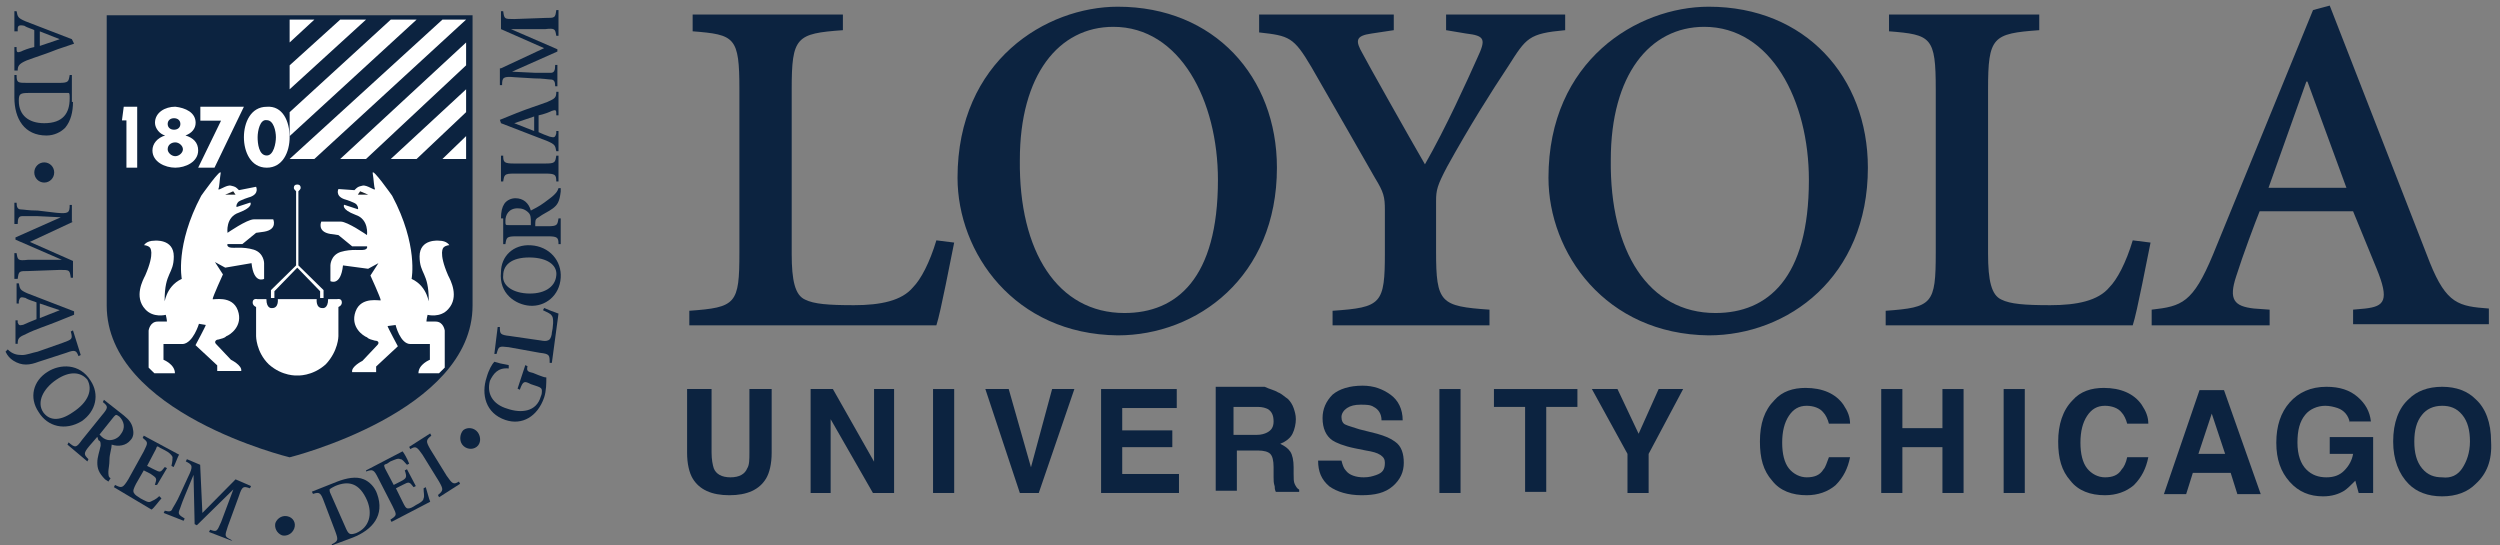 <?xml version="1.0" encoding="UTF-8"?>
<svg width="165px" height="36px" viewBox="0 0 165 36" version="1.1" xmlns="http://www.w3.org/2000/svg" xmlns:xlink="http://www.w3.org/1999/xlink">
    <rect x="0" y="0" width="165" height="36" fill="#808080" stroke="none"/>
    <!-- Generator: Sketch 48.2 (47327) - http://www.bohemiancoding.com/sketch -->
    <title>165x36-loyola</title>
    <desc>Created with Sketch.</desc>
    <defs></defs>
    <g id="Artboard" stroke="none" stroke-width="1" fill="none" fill-rule="evenodd" transform="translate(-345, -2578)">
        <g id="165x36-loyola" transform="translate(345, 2578)" fill-rule="nonzero">
            <path d="M4.89,2.883 L3.796,3.252 C3.066,3.548 2.336,3.77 1.752,3.992 C1.241,4.213 1.168,4.361 1.168,4.657 L0.949,4.657 L0.949,3.105 L1.095,3.105 L1.095,3.252 C1.095,3.474 1.168,3.474 1.387,3.4 C1.533,3.326 1.898,3.178 2.263,3.105 L2.263,1.996 C2.19,1.922 1.825,1.848 1.606,1.7 C1.241,1.626 1.168,1.7 1.168,1.922 L1.168,2.07 L0.949,2.07 L0.949,0.739 L1.095,0.739 C1.168,1.109 1.168,1.183 1.679,1.404 L4.744,2.587 L4.89,2.883 Z M2.628,2.07 L2.628,3.031 L3.942,2.587 L2.628,2.07 Z" id="Shape" fill="#0C2340"></path>
            <path d="M4.817,6.726 C4.817,7.392 4.671,7.983 4.306,8.427 C4.015,8.722 3.577,8.944 3.066,8.944 C1.606,8.944 0.949,7.835 0.949,6.431 L0.949,4.952 L1.095,4.952 C1.095,5.47 1.168,5.47 1.825,5.47 L3.869,5.47 C4.525,5.47 4.525,5.396 4.598,4.952 L4.744,4.952 L4.744,6.726 L4.817,6.726 Z M1.898,6.135 C1.314,6.135 1.241,6.209 1.241,6.653 C1.241,7.613 1.898,8.131 2.92,8.131 C4.161,8.131 4.598,7.466 4.598,6.505 C4.598,6.283 4.598,6.135 4.525,6.135 C4.525,6.135 4.379,6.135 4.234,6.135 L1.898,6.135 Z" id="Shape" fill="#0C2340"></path>
            <path d="M2.92,12.049 C2.555,12.049 2.263,11.753 2.263,11.383 C2.263,11.014 2.555,10.718 2.92,10.718 C3.285,10.718 3.577,11.014 3.577,11.383 C3.577,11.753 3.285,12.049 2.92,12.049 Z" id="Shape" fill="#0C2340"></path>
            <path d="M4.817,14.636 L1.971,15.966 L4.817,17.223 L4.817,18.332 L4.671,18.332 C4.598,17.814 4.598,17.814 3.942,17.814 L1.898,17.888 C1.241,17.888 1.241,17.888 1.168,18.405 L0.949,18.405 L0.949,16.705 L1.095,16.705 C1.168,17.149 1.168,17.223 1.825,17.149 L4.088,17.149 L1.022,15.818 L1.022,15.67 L4.015,14.34 L2.482,14.266 C1.971,14.266 1.606,14.266 1.46,14.266 C1.241,14.266 1.168,14.414 1.168,14.783 L0.949,14.783 L0.949,13.379 L1.095,13.379 C1.095,13.675 1.168,13.823 1.387,13.823 C1.533,13.823 1.898,13.896 2.482,13.896 L3.723,14.044 C4.525,14.118 4.598,14.044 4.598,13.527 L4.744,13.527 L4.744,14.636 L4.817,14.636 Z" id="Shape" fill="#0C2340"></path>
            <path d="M4.89,20.771 L3.796,21.214 C3.066,21.51 2.336,21.732 1.752,22.027 C1.241,22.249 1.168,22.323 1.168,22.693 L1.022,22.693 L1.022,21.14 L1.168,21.14 L1.168,21.288 C1.241,21.436 1.241,21.51 1.533,21.436 C1.679,21.362 2.044,21.214 2.409,21.066 L2.409,19.958 C2.263,19.884 1.898,19.81 1.679,19.662 C1.387,19.588 1.314,19.588 1.241,19.884 L1.241,20.032 L1.095,20.032 L1.095,18.701 L1.241,18.701 C1.314,19.071 1.314,19.145 1.825,19.366 L4.89,20.549 L4.89,20.771 Z M2.628,20.032 L2.628,20.993 L3.942,20.475 L2.628,20.032 Z" id="Shape" fill="#0C2340"></path>
            <path d="M4.161,22.619 C4.744,22.397 4.817,22.397 4.671,21.88 L4.817,21.806 L5.328,23.432 L5.182,23.506 C5.036,23.136 4.963,23.062 4.379,23.284 L2.555,23.875 C1.971,24.097 1.46,24.171 0.876,23.801 C0.657,23.654 0.511,23.506 0.365,23.21 L0.511,23.062 C0.803,23.358 1.095,23.432 1.46,23.432 C1.752,23.432 2.117,23.284 2.482,23.21 L4.161,22.619 Z" id="Shape" fill="#0C2340"></path>
            <path d="M5.401,27.793 C4.306,28.458 3.139,28.163 2.555,27.202 C1.898,26.241 2.19,25.132 3.139,24.541 C3.942,24.023 5.255,23.949 5.985,25.132 C6.569,26.019 6.35,27.128 5.401,27.793 Z M3.723,25.058 C2.847,25.649 2.409,26.536 2.847,27.202 C3.212,27.719 3.869,27.867 4.817,27.202 C5.839,26.536 6.131,25.723 5.766,25.058 C5.328,24.541 4.598,24.467 3.723,25.058 Z" id="Shape" fill="#0C2340"></path>
            <path d="M8.175,27.423 C8.54,27.719 8.686,27.941 8.759,28.236 C8.832,28.532 8.832,28.828 8.613,29.05 C8.321,29.419 7.81,29.493 7.372,29.345 C7.372,29.567 7.226,30.01 7.226,30.306 C7.226,30.676 7.153,30.971 7.153,31.119 C7.153,31.341 7.153,31.489 7.299,31.563 L7.153,31.784 L6.934,31.637 C6.496,31.193 6.423,30.897 6.423,30.528 C6.423,30.158 6.569,29.789 6.642,29.419 C6.642,29.197 6.642,29.123 6.496,29.05 L6.423,28.828 L5.912,29.419 C5.474,29.937 5.547,30.01 5.839,30.306 L5.766,30.454 L4.452,29.345 L4.525,29.197 C4.963,29.567 5.036,29.567 5.401,29.05 L6.715,27.423 C7.153,26.906 7.153,26.832 6.788,26.536 L6.861,26.389 L8.175,27.423 Z M6.569,28.68 L6.715,28.828 C6.861,28.976 7.08,29.05 7.226,29.05 C7.518,29.05 7.81,28.902 7.956,28.68 C8.321,28.236 8.175,27.793 7.883,27.497 C7.664,27.349 7.664,27.349 7.518,27.497 L6.569,28.68 Z" id="Shape" fill="#0C2340"></path>
            <path d="M11.825,30.01 C11.752,30.084 11.606,30.528 11.46,30.824 L11.314,30.75 C11.387,30.454 11.387,30.306 11.387,30.158 C11.314,30.01 11.168,29.863 10.876,29.715 L10.584,29.567 C10.365,29.419 10.365,29.419 10.292,29.641 L9.708,30.75 L10.146,30.971 C10.584,31.193 10.584,31.193 10.876,30.824 L11.022,30.897 L10.365,32.006 L10.219,32.006 C10.365,31.563 10.365,31.563 9.927,31.267 L9.489,31.045 L8.978,31.932 C8.832,32.228 8.759,32.376 8.832,32.524 C8.905,32.671 9.051,32.745 9.27,32.893 C9.562,33.041 9.781,33.189 9.927,33.115 C10.073,33.041 10.292,32.967 10.511,32.745 L10.657,32.893 C10.511,33.041 10.146,33.558 10,33.632 L7.518,32.154 L7.591,32.006 C8.029,32.228 8.102,32.228 8.467,31.637 L9.489,29.789 C9.781,29.197 9.781,29.197 9.416,28.902 L9.489,28.754 L11.825,30.01 Z" id="Shape" fill="#0C2340"></path>
            <path d="M13.211,30.676 L13.357,33.854 L15.547,31.637 L16.569,32.08 L16.496,32.228 C16.058,32.08 15.985,32.08 15.766,32.745 L15.036,34.741 C14.817,35.406 14.817,35.406 15.255,35.628 L15.328,35.702 L13.795,35.111 L13.868,34.963 C14.306,35.111 14.306,35.111 14.598,34.445 L15.401,32.302 L12.992,34.667 L12.846,34.593 L12.773,31.341 L12.19,32.745 C11.971,33.263 11.898,33.558 11.825,33.706 C11.752,33.928 11.825,34.002 12.19,34.224 L12.117,34.372 L10.803,33.854 L10.876,33.706 C11.168,33.78 11.314,33.78 11.387,33.558 C11.46,33.411 11.679,33.115 11.898,32.598 L12.409,31.489 C12.773,30.75 12.701,30.676 12.263,30.454 L12.336,30.306 L13.211,30.676 Z" id="Shape" fill="#0C2340"></path>
            <path d="M19.416,34.889 C19.27,35.259 18.905,35.406 18.613,35.333 C18.248,35.185 18.102,34.815 18.175,34.519 C18.321,34.15 18.686,34.002 18.978,34.076 C19.343,34.15 19.562,34.519 19.416,34.889 Z" id="Shape" fill="#0C2340"></path>
            <path d="M22.262,31.784 C22.846,31.563 23.503,31.415 24.014,31.637 C24.379,31.784 24.744,32.154 24.89,32.598 C25.401,34.002 24.598,34.963 23.284,35.48 L21.897,35.998 L21.897,35.924 C22.335,35.702 22.335,35.628 22.116,35.037 L21.386,33.115 C21.168,32.524 21.095,32.45 20.657,32.598 L20.584,32.45 L22.262,31.784 Z M22.773,34.741 C22.992,35.259 23.065,35.333 23.503,35.185 C24.379,34.815 24.598,33.928 24.233,33.041 C23.722,31.858 22.992,31.711 22.116,32.08 C21.97,32.154 21.824,32.228 21.751,32.302 C21.751,32.376 21.751,32.45 21.824,32.598 L22.773,34.741 Z" id="Shape" fill="#0C2340"></path>
            <path d="M26.569,29.789 C26.642,29.863 26.861,30.232 27.007,30.602 L26.861,30.676 C26.642,30.454 26.569,30.306 26.423,30.306 C26.277,30.232 26.131,30.306 25.766,30.454 L25.547,30.602 C25.328,30.676 25.328,30.676 25.401,30.897 L25.985,32.006 L26.423,31.784 C26.861,31.563 26.861,31.489 26.715,31.045 L26.861,30.971 L27.445,32.08 L27.299,32.154 C27.007,31.784 27.007,31.784 26.569,32.006 L26.131,32.228 L26.569,33.115 C26.715,33.411 26.788,33.558 26.934,33.558 C27.08,33.558 27.226,33.485 27.445,33.337 C27.737,33.189 27.956,33.041 27.956,32.893 C28.029,32.745 27.956,32.524 27.956,32.228 L28.102,32.154 C28.175,32.376 28.321,32.967 28.394,33.115 L25.839,34.445 L25.766,34.298 C26.204,34.002 26.204,34.002 25.912,33.411 L24.963,31.563 C24.671,30.971 24.598,30.971 24.16,31.119 L24.16,31.045 L26.569,29.789 Z" id="Shape" fill="#0C2340"></path>
            <path d="M28.394,28.606 L28.467,28.754 C28.102,29.05 28.102,29.123 28.394,29.641 L29.489,31.415 C29.853,31.932 29.926,32.006 30.291,31.784 L30.364,31.932 L28.978,32.819 L28.905,32.671 C29.27,32.376 29.27,32.302 28.978,31.784 L27.883,30.01 C27.518,29.493 27.445,29.419 27.08,29.641 L27.007,29.493 L28.394,28.606 Z" id="Shape" fill="#0C2340"></path>
            <path d="M31.532,28.532 C31.751,28.828 31.751,29.271 31.459,29.493 C31.167,29.715 30.729,29.641 30.51,29.345 C30.291,29.05 30.364,28.606 30.583,28.384 C30.875,28.163 31.313,28.236 31.532,28.532 Z" id="Shape" fill="#0C2340"></path>
            <path d="M35.547,24.762 C35.766,24.836 35.912,24.91 36.058,24.91 C36.058,25.28 36.058,25.797 35.912,26.241 C35.474,27.497 34.452,28.089 33.357,27.719 C32.043,27.276 31.751,26.019 32.116,24.91 C32.262,24.393 32.481,24.023 32.627,23.875 C32.846,23.949 33.138,24.023 33.576,24.097 L33.576,24.319 C32.846,24.245 32.554,24.688 32.335,25.132 C32.116,25.945 32.481,26.684 33.503,26.98 C34.379,27.276 35.401,27.202 35.693,26.167 C35.766,26.019 35.766,25.871 35.766,25.797 C35.766,25.649 35.693,25.575 35.474,25.501 L35.036,25.354 C34.598,25.132 34.525,25.132 34.306,25.723 L34.16,25.649 L34.671,24.097 L34.817,24.171 C34.744,24.467 34.817,24.541 35.182,24.614 L35.547,24.762 Z" id="Shape" fill="#0C2340"></path>
            <path d="M32.846,21.584 L32.992,21.584 C32.992,22.027 32.992,22.101 33.649,22.175 L35.693,22.471 C36.058,22.545 36.204,22.471 36.277,22.397 C36.35,22.323 36.423,22.101 36.423,21.953 C36.496,21.658 36.569,20.993 36.423,20.845 C36.35,20.697 36.131,20.623 35.839,20.475 L35.912,20.327 C36.058,20.401 36.642,20.623 36.861,20.697 L36.423,23.949 L36.277,23.949 C36.277,23.432 36.277,23.358 35.62,23.284 L33.576,22.914 C32.919,22.84 32.919,22.84 32.773,23.358 L32.627,23.358 L32.846,21.584 Z" id="Shape" fill="#0C2340"></path>
            <path d="M35.036,16.188 C36.277,16.262 37.08,17.223 37.007,18.332 C36.934,19.514 35.985,20.253 34.963,20.179 C34.014,20.106 32.919,19.366 33.065,17.962 C33.065,16.927 33.868,16.114 35.036,16.188 Z M34.744,19.366 C35.839,19.44 36.642,18.997 36.715,18.184 C36.788,17.592 36.277,17.075 35.182,17.001 C33.941,16.927 33.211,17.371 33.211,18.184 C33.138,18.775 33.722,19.292 34.744,19.366 Z" id="Shape" fill="#0C2340"></path>
            <path d="M33.065,14.414 C33.065,13.97 33.138,13.675 33.284,13.453 C33.43,13.231 33.722,13.083 34.014,13.083 C34.525,13.083 34.89,13.379 35.036,13.896 C35.182,13.823 35.62,13.601 35.912,13.379 C36.204,13.157 36.423,13.009 36.569,12.862 C36.715,12.714 36.788,12.64 36.861,12.418 L37.007,12.418 L37.007,12.64 C36.934,13.305 36.788,13.527 36.496,13.749 C36.204,13.97 35.839,14.118 35.547,14.34 C35.401,14.414 35.328,14.488 35.328,14.71 L35.328,14.931 L36.131,14.931 C36.788,14.931 36.788,14.857 36.861,14.414 L37.007,14.414 L37.007,16.114 L36.861,16.114 C36.861,15.67 36.788,15.597 36.131,15.597 L34.087,15.597 C33.43,15.597 33.43,15.67 33.357,16.114 L33.211,16.114 L33.211,14.414 L33.065,14.414 Z M35.036,14.857 L35.036,14.636 C35.036,14.414 35.036,14.192 34.89,14.044 C34.671,13.823 34.452,13.749 34.16,13.749 C33.576,13.749 33.357,14.192 33.357,14.562 C33.357,14.857 33.357,14.857 33.576,14.857 L35.036,14.857 Z" id="Shape" fill="#0C2340"></path>
            <path d="M33.065,10.275 L33.211,10.275 C33.211,10.718 33.284,10.792 33.941,10.792 L35.985,10.792 C36.642,10.792 36.642,10.718 36.715,10.275 L36.861,10.275 L36.861,11.975 L36.715,11.975 C36.715,11.531 36.642,11.457 35.985,11.457 L33.941,11.457 C33.284,11.457 33.284,11.531 33.211,11.975 L33.065,11.975 L33.065,10.275 Z" id="Shape" fill="#0C2340"></path>
            <path d="M32.992,7.909 L34.087,7.466 C34.817,7.17 35.547,6.948 36.131,6.726 C36.642,6.505 36.715,6.431 36.715,6.061 L36.861,6.061 L36.861,7.613 L36.715,7.613 L36.715,7.466 C36.715,7.244 36.642,7.244 36.423,7.318 C36.277,7.392 35.912,7.54 35.547,7.613 L35.547,8.722 C35.693,8.796 36.058,8.944 36.277,9.018 C36.569,9.092 36.642,9.092 36.715,8.796 L36.715,8.648 L36.861,8.648 L36.861,9.979 L36.715,9.979 C36.642,9.609 36.642,9.535 36.131,9.314 L33.065,8.131 L32.992,7.909 Z M35.255,8.648 L35.255,7.687 L33.941,8.131 L35.255,8.648 Z" id="Shape" fill="#0C2340"></path>
            <path d="M33.065,4.509 L35.912,3.178 L33.065,1.922 L33.065,0.739 L33.211,0.739 C33.284,1.257 33.284,1.257 33.941,1.257 L35.985,1.183 C36.642,1.183 36.642,1.183 36.715,0.665 L36.861,0.665 L36.861,2.365 L36.715,2.365 C36.642,1.922 36.642,1.848 35.985,1.922 L33.722,1.922 L36.788,3.252 L36.788,3.4 L33.795,4.731 L35.328,4.805 C35.839,4.805 36.204,4.805 36.35,4.805 C36.569,4.805 36.642,4.657 36.642,4.287 L36.788,4.287 L36.788,5.692 L36.642,5.692 C36.642,5.396 36.569,5.248 36.35,5.248 C36.204,5.248 35.839,5.174 35.255,5.174 L34.014,5.1 C33.211,5.026 33.138,5.1 33.138,5.618 L32.992,5.618 L32.992,4.509 L33.065,4.509 Z" id="Shape" fill="#0C2340"></path>
            <path d="M31.189,1.006 L31.189,20.165 C31.189,27.185 19.116,30.183 19.116,30.183 C19.116,30.183 7.043,27.258 7.043,20.165 L7.043,1.006 L31.189,1.006 Z" id="Shape" fill="#0C2340"></path>
            <polygon id="Shape" fill="#FFFFFF" points="8.049 7.946 8.167 7.043 9.055 7.043 9.055 11.067 8.345 11.067 8.345 7.946 8.049 7.946"></polygon>
            <path d="M12.912,8.106 C12.912,8.485 12.66,8.789 12.241,8.941 C12.744,9.093 13.079,9.397 13.079,9.928 C13.079,10.687 12.241,11.067 11.57,11.067 C10.899,11.067 10.061,10.687 10.061,9.928 C10.061,9.473 10.396,9.093 10.899,8.941 C10.564,8.865 10.229,8.485 10.229,8.106 C10.229,7.422 10.899,7.043 11.57,7.043 C12.241,7.119 12.912,7.422 12.912,8.106 Z M11.067,8.182 C11.067,8.409 11.235,8.561 11.486,8.561 C11.738,8.561 11.905,8.409 11.905,8.182 C11.905,7.954 11.738,7.802 11.486,7.802 C11.235,7.802 11.067,7.954 11.067,8.182 Z M11.067,9.852 C11.067,10.08 11.319,10.308 11.57,10.308 C11.822,10.308 12.073,10.08 12.073,9.852 C12.073,9.624 11.822,9.397 11.57,9.397 C11.319,9.397 11.067,9.548 11.067,9.852 Z" id="Shape" fill="#FFFFFF"></path>
            <polygon id="Shape" fill="#FFFFFF" points="13.223 8.049 13.223 7.043 16.098 7.043 14.157 11.067 13.079 11.067 14.588 7.965 13.223 7.965"></polygon>
            <path d="M19.116,9.057 C19.116,10.022 18.663,11.067 17.607,11.067 C16.55,11.067 16.098,10.022 16.098,9.057 C16.098,8.092 16.55,7.047 17.607,7.047 C18.663,6.967 19.116,8.012 19.116,9.057 Z M17.003,9.057 C17.003,9.459 17.079,10.263 17.607,10.263 C18.059,10.263 18.21,9.459 18.21,9.057 C18.21,8.655 18.059,7.931 17.607,7.931 C17.154,7.851 17.003,8.655 17.003,9.057 Z" id="Shape" fill="#FFFFFF"></path>
            <path d="M9.885,16.331 C9.885,16.331 10.262,16.627 9.583,18.184 C9.432,18.48 8.829,19.592 9.583,20.408 C10.111,21.001 10.941,20.779 10.941,20.779 C11.017,21.075 11.017,21.223 11.017,21.223 L10.413,21.223 C9.885,21.223 9.809,21.816 9.809,21.816 L9.809,24.263 L10.187,24.634 L11.545,24.634 C11.545,24.04 10.79,23.744 10.79,23.744 L10.79,22.706 L12.073,22.706 C12.752,22.632 13.13,21.372 13.13,21.372 L13.582,21.446 C13.582,21.52 12.903,22.78 12.903,22.78 L14.337,24.115 L14.337,24.485 L15.921,24.485 C15.997,24.115 15.242,23.744 15.242,23.744 L14.261,22.706 C14.111,22.558 14.261,22.409 14.412,22.409 C14.639,22.335 14.79,22.335 14.941,22.187 C15.167,22.113 16.072,21.52 15.695,20.482 C15.318,19.444 14.035,19.815 14.035,19.741 C14.035,19.592 14.714,18.11 14.714,18.11 L14.186,17.294 L14.865,17.665 L16.601,17.368 C16.752,18.777 17.431,18.406 17.431,18.406 L17.431,17.368 C17.431,17.368 17.431,16.701 16.752,16.479 C15.997,16.256 15.469,16.405 15.167,16.331 C14.941,16.256 15.016,16.108 15.016,16.108 L15.997,16.108 L16.902,15.367 L17.431,15.293 C18.336,15.144 18.034,14.477 18.034,14.477 C18.034,14.477 17.204,14.477 16.752,14.477 C16.299,14.477 15.016,15.367 15.016,15.367 C15.016,15.367 14.865,14.329 15.771,14.032 C16.752,13.662 16.525,13.365 16.525,13.365 L15.62,13.662 C15.62,13.662 15.544,13.588 15.695,13.365 C15.771,13.217 16.525,12.995 16.525,12.995 C17.129,12.772 16.902,12.327 16.902,12.327 L15.771,12.55 C15.544,12.327 15.544,12.327 15.242,12.253 C14.941,12.179 14.412,12.624 14.412,12.476 C14.488,12.327 14.488,11.883 14.563,11.438 C14.639,10.993 13.28,12.92 13.28,12.92 C11.545,16.182 11.998,18.406 11.998,18.406 C10.866,18.925 10.866,20.185 10.866,19.815 C10.866,17.961 11.47,18.11 11.47,16.924 C11.47,15.737 10.187,15.886 10.187,15.886 C9.659,15.886 9.508,16.182 9.508,16.182 C9.508,16.182 9.734,16.182 9.885,16.331 Z" id="Shape" fill="#FFFFFF"></path>
            <polygon id="Shape" fill-opacity="0.9" fill="#010914" points="14.865 12.846 15.544 12.846 15.393 12.624"></polygon>
            <path d="M19.619,24.782 C19.619,24.782 18.638,24.856 17.732,24.04 C16.902,23.225 16.902,22.187 16.902,22.187 L16.902,20.26 C16.902,20.26 16.676,20.185 16.676,19.963 C16.676,19.667 16.978,19.741 16.978,19.741 L17.582,19.741 C17.582,20.408 17.959,20.334 17.959,20.334 C18.412,20.334 18.336,19.741 18.336,19.741 L19.619,19.741 L20.902,19.741 C20.902,19.741 20.826,20.334 21.279,20.334 C21.279,20.334 21.656,20.408 21.656,19.741 L22.26,19.741 C22.26,19.741 22.562,19.667 22.562,19.963 C22.562,20.185 22.335,20.26 22.335,20.26 L22.335,22.187 C22.335,22.187 22.335,23.151 21.505,24.04 C20.6,24.856 19.619,24.782 19.619,24.782 Z" id="Shape" fill="#FFFFFF"></path>
            <path d="M29.277,16.331 C29.277,16.331 28.9,16.627 29.579,18.184 C29.73,18.48 30.334,19.592 29.579,20.408 C29.051,21.001 28.221,20.779 28.221,20.779 C28.146,21.075 28.146,21.223 28.146,21.223 L28.749,21.223 C29.277,21.223 29.353,21.816 29.353,21.816 L29.353,24.263 L28.976,24.634 L27.617,24.634 C27.617,24.04 28.372,23.744 28.372,23.744 L28.372,22.706 L27.089,22.706 C26.41,22.706 26.108,21.446 26.108,21.446 L25.58,21.52 C25.58,21.594 26.259,22.854 26.259,22.854 L24.825,24.189 L24.825,24.559 L23.241,24.559 C23.165,24.189 23.92,23.818 23.92,23.818 L24.901,22.78 C25.052,22.632 24.976,22.484 24.75,22.484 C24.524,22.409 24.373,22.409 24.222,22.261 C23.995,22.187 23.09,21.594 23.467,20.556 C23.845,19.518 25.127,19.889 25.127,19.815 C25.127,19.667 24.448,18.184 24.448,18.184 L24.976,17.368 L24.297,17.739 L22.637,17.517 C22.486,18.925 21.807,18.555 21.807,18.555 L21.807,17.517 C21.807,17.517 21.807,16.849 22.486,16.627 C23.241,16.405 23.769,16.553 24.071,16.479 C24.297,16.405 24.222,16.256 24.222,16.256 L23.241,16.256 L22.335,15.515 L21.807,15.441 C20.902,15.293 21.204,14.625 21.204,14.625 C21.204,14.625 22.034,14.625 22.486,14.625 C22.939,14.625 24.222,15.515 24.222,15.515 C24.222,15.515 24.373,14.477 23.467,14.181 C22.486,13.81 22.713,13.513 22.713,13.513 L23.618,13.81 C23.618,13.81 23.694,13.736 23.543,13.513 C23.467,13.365 22.713,13.143 22.713,13.143 C22.109,12.92 22.335,12.476 22.335,12.476 L23.392,12.55 C23.618,12.327 23.618,12.327 23.92,12.253 C24.222,12.179 24.75,12.624 24.75,12.476 C24.675,12.327 24.675,11.883 24.599,11.438 C24.524,10.993 25.882,12.92 25.882,12.92 C27.617,16.182 27.165,18.406 27.165,18.406 C28.296,18.925 28.296,20.185 28.296,19.815 C28.296,17.961 27.693,18.11 27.693,16.924 C27.693,15.737 28.976,15.886 28.976,15.886 C29.504,15.886 29.655,16.182 29.655,16.182 C29.655,16.182 29.428,16.182 29.277,16.331 Z" id="Shape" fill="#FFFFFF"></path>
            <polygon id="Shape" fill-opacity="0.9" fill="#010914" points="24.297 12.846 23.618 12.846 23.769 12.624"></polygon>
            <path d="M19.694,17.517 L19.694,12.624 C19.77,12.55 19.845,12.476 19.845,12.401 C19.845,12.253 19.77,12.179 19.619,12.179 C19.619,12.179 19.619,12.179 19.619,12.179 C19.619,12.179 19.619,12.179 19.619,12.179 C19.468,12.179 19.393,12.253 19.393,12.401 C19.393,12.476 19.468,12.55 19.543,12.624 L19.543,17.517 L17.883,19.148 L17.883,19.667 L18.11,19.667 L18.11,19.222 L19.619,17.665 L21.128,19.222 L21.128,19.667 L21.354,19.667 L21.354,19.148 L19.694,17.517 Z" id="Shape" fill="#FFFFFF"></path>
            <polygon id="Shape" fill="#FFFFFF" points="19.116 1.294 19.116 2.803 20.749 1.294"></polygon>
            <polygon id="Shape" fill="#FFFFFF" points="29.201 10.492 30.763 10.492 30.763 8.983"></polygon>
            <polygon id="Shape" fill="#FFFFFF" points="22.454 1.294 19.116 4.312 19.116 5.893 24.158 1.294"></polygon>
            <polygon id="Shape" fill="#FFFFFF" points="25.792 1.294 19.116 7.402 19.116 8.983 27.496 1.294"></polygon>
            <polygon id="Shape" fill="#FFFFFF" points="29.201 1.294 19.116 10.492 20.749 10.492 30.763 1.294"></polygon>
            <polygon id="Shape" fill="#FFFFFF" points="22.454 10.492 24.158 10.492 30.763 4.312 30.763 2.803"></polygon>
            <polygon id="Shape" fill="#FFFFFF" points="25.792 10.492 27.496 10.492 30.763 7.402 30.763 5.893"></polygon>
            <path d="M45.495,21.544 L45.495,20.511 C48.58,20.29 48.8,20.068 48.8,16.674 L48.8,5.902 C48.8,2.435 48.506,2.287 45.715,2.066 L45.715,0.959 L55.631,0.959 L55.631,1.992 C52.546,2.213 52.252,2.435 52.252,5.902 L52.252,16.748 C52.252,18.519 52.473,19.478 53.134,19.773 C53.721,20.068 54.676,20.142 56.366,20.142 C58.128,20.142 59.524,19.847 60.258,18.962 C60.773,18.445 61.36,17.338 61.801,15.863 L62.976,16.01 C62.756,17.043 62.095,20.585 61.801,21.47 L45.495,21.47 L45.495,21.544 Z" id="Shape" fill="#0C2340"></path>
            <path d="M63.197,11.731 C63.197,3.984 69.073,0.443 73.773,0.443 C80.164,0.443 84.277,5.091 84.277,11.067 C84.277,18.298 78.989,22.134 73.773,22.134 C66.943,22.06 63.197,16.674 63.197,11.731 Z M74.214,20.659 C77.666,20.659 80.384,18.371 80.384,11.879 C80.384,6.64 77.887,1.771 73.48,1.771 C69.881,1.771 67.31,4.943 67.31,10.551 C67.236,16.601 69.807,20.659 74.214,20.659 Z" id="Shape" fill="#0C2340"></path>
            <path d="M87.95,21.544 L87.95,20.511 C91.181,20.29 91.402,20.068 91.402,16.674 L91.402,13.871 C91.402,12.985 91.328,12.69 90.741,11.731 C89.786,10.034 88.537,7.895 86.554,4.427 C85.379,2.435 85.085,2.361 83.102,2.14 L83.102,0.959 L91.989,0.959 L91.989,1.992 L90.52,2.213 C89.492,2.361 89.419,2.656 89.933,3.541 C90.153,3.984 93.018,9.075 94.046,10.846 C95.442,8.411 96.837,5.312 97.498,3.837 C98.086,2.582 98.012,2.361 96.764,2.213 L95.442,1.992 L95.442,0.959 L103.301,0.959 L103.301,1.992 C100.877,2.213 100.73,2.509 99.555,4.353 C98.38,6.124 96.984,8.337 95.515,10.993 C94.854,12.248 94.781,12.543 94.781,13.28 L94.781,16.601 C94.781,19.995 95.074,20.216 98.306,20.437 L98.306,21.47 L87.95,21.47 L87.95,21.544 Z" id="Shape" fill="#0C2340"></path>
            <path d="M102.199,11.731 C102.199,3.984 108.075,0.443 112.776,0.443 C119.166,0.443 123.28,5.091 123.28,11.067 C123.28,18.298 117.991,22.134 112.776,22.134 C105.945,22.06 102.199,16.674 102.199,11.731 Z M113.217,20.659 C116.669,20.659 119.387,18.371 119.387,11.879 C119.387,6.64 116.889,1.771 112.482,1.771 C108.883,1.771 106.312,4.943 106.312,10.551 C106.239,16.601 108.81,20.659 113.217,20.659 Z" id="Shape" fill="#0C2340"></path>
            <path d="M124.455,21.544 L124.455,20.511 C127.54,20.29 127.76,20.068 127.76,16.674 L127.76,5.902 C127.76,2.435 127.466,2.287 124.675,2.066 L124.675,0.959 L134.591,0.959 L134.591,1.992 C131.506,2.213 131.212,2.435 131.212,5.902 L131.212,16.748 C131.212,18.519 131.433,19.478 132.094,19.773 C132.681,20.068 133.636,20.142 135.326,20.142 C137.089,20.142 138.484,19.847 139.219,18.962 C139.733,18.445 140.32,17.338 140.761,15.863 L141.936,16.01 C141.716,17.043 141.055,20.585 140.761,21.47 L124.455,21.47 L124.455,21.544 Z" id="Shape" fill="#0C2340"></path>
            <path d="M155.304,20.437 L156.112,20.363 C157.361,20.216 157.728,19.847 156.847,17.707 L155.304,13.945 L149.135,13.945 C148.841,14.682 148.033,16.822 147.592,18.224 C147.078,19.773 147.445,20.216 148.767,20.363 L149.796,20.437 L149.796,21.47 L142.01,21.47 L142.01,20.437 C143.993,20.216 144.727,19.995 146.05,16.822 L152.66,0.664 L153.762,0.369 L160.373,17.338 C161.474,20.068 162.282,20.216 164.265,20.363 L164.265,21.396 L155.304,21.396 L155.304,20.437 Z M149.722,12.395 L154.864,12.395 L152.293,5.386 L152.219,5.386 L149.722,12.395 Z" id="Shape" fill="#0C2340"></path>
            <path d="M45.495,25.676 L46.964,25.676 L46.964,29.881 C46.964,30.324 47.037,30.693 47.111,30.914 C47.258,31.283 47.625,31.504 48.212,31.504 C48.8,31.504 49.167,31.283 49.314,30.914 C49.461,30.693 49.461,30.324 49.461,29.881 L49.461,25.676 L50.93,25.676 L50.93,29.881 C50.93,30.619 50.783,31.209 50.563,31.578 C50.122,32.316 49.314,32.685 48.139,32.685 C46.964,32.685 46.156,32.316 45.715,31.578 C45.495,31.209 45.348,30.619 45.348,29.881 L45.348,25.676 L45.495,25.676 Z" id="Shape" fill="#0C2340"></path>
            <polygon id="Shape" fill="#0C2340" points="53.501 25.676 54.97 25.676 57.688 30.471 57.688 25.676 59.01 25.676 59.01 32.537 57.614 32.537 54.823 27.668 54.823 32.537 53.501 32.537"></polygon>
            <polygon id="Shape" fill="#0C2340" points="62.976 32.537 61.581 32.537 61.581 25.676 62.976 25.676"></polygon>
            <polygon id="Shape" fill="#0C2340" points="69.44 25.676 70.909 25.676 68.558 32.537 67.31 32.537 65.033 25.676 66.575 25.676 68.044 30.84"></polygon>
            <polygon id="Shape" fill="#0C2340" points="77.666 26.93 74.067 26.93 74.067 28.405 77.373 28.405 77.373 29.512 74.067 29.512 74.067 31.283 77.813 31.283 77.813 32.537 72.672 32.537 72.672 25.676 77.666 25.676 77.666 26.93"></polygon>
            <path d="M84.35,25.897 C84.571,25.971 84.791,26.192 85.012,26.34 C85.158,26.487 85.305,26.709 85.379,26.93 C85.452,27.151 85.526,27.373 85.526,27.668 C85.526,27.963 85.452,28.332 85.305,28.627 C85.158,28.922 84.865,29.143 84.497,29.291 C84.791,29.438 85.012,29.586 85.158,29.807 C85.305,30.029 85.379,30.398 85.379,30.84 L85.379,31.283 C85.379,31.578 85.379,31.799 85.452,31.947 C85.526,32.095 85.599,32.242 85.746,32.316 L85.746,32.463 L84.204,32.463 C84.13,32.316 84.13,32.168 84.13,32.095 C84.057,31.873 84.057,31.726 84.057,31.504 L84.057,30.84 C84.057,30.398 83.983,30.102 83.836,29.955 C83.689,29.807 83.396,29.734 83.028,29.734 L81.633,29.734 L81.633,32.39 L80.237,32.39 L80.237,25.528 L83.469,25.528 C83.763,25.676 84.13,25.749 84.35,25.897 Z M81.412,26.856 L81.412,28.701 L82.955,28.701 C83.249,28.701 83.469,28.627 83.616,28.553 C83.91,28.405 84.057,28.184 84.057,27.815 C84.057,27.373 83.91,27.151 83.689,27.004 C83.543,26.93 83.322,26.856 83.028,26.856 L81.412,26.856 Z" id="Shape" fill="#0C2340"></path>
            <path d="M88.537,30.398 C88.611,30.693 88.684,30.914 88.831,31.062 C89.051,31.357 89.492,31.504 90.006,31.504 C90.373,31.504 90.594,31.43 90.814,31.357 C91.255,31.209 91.402,30.988 91.402,30.545 C91.402,30.324 91.328,30.176 91.108,30.029 C90.888,29.881 90.594,29.807 90.153,29.734 L89.419,29.586 C88.684,29.438 88.17,29.217 87.95,29.07 C87.509,28.774 87.289,28.258 87.289,27.594 C87.289,27.004 87.509,26.487 87.95,26.045 C88.39,25.676 89.051,25.454 89.933,25.454 C90.667,25.454 91.255,25.676 91.769,26.045 C92.283,26.413 92.577,27.004 92.577,27.741 L91.181,27.741 C91.181,27.299 90.961,27.004 90.667,26.856 C90.447,26.709 90.153,26.709 89.786,26.709 C89.419,26.709 89.125,26.782 88.904,26.93 C88.684,27.077 88.537,27.299 88.537,27.52 C88.537,27.741 88.611,27.963 88.831,28.037 C88.978,28.11 89.272,28.184 89.712,28.332 L90.888,28.627 C91.402,28.774 91.769,28.922 92.063,29.143 C92.504,29.438 92.65,29.955 92.65,30.545 C92.65,31.135 92.43,31.652 91.916,32.095 C91.402,32.537 90.741,32.685 89.859,32.685 C88.978,32.685 88.243,32.463 87.729,32.095 C87.215,31.652 86.995,31.135 86.995,30.398 L88.537,30.398 Z" id="Shape" fill="#0C2340"></path>
            <polygon id="Shape" fill="#0C2340" points="96.396 32.537 95.001 32.537 95.001 25.676 96.396 25.676"></polygon>
            <polygon id="Shape" fill="#0C2340" points="104.109 25.676 104.109 26.856 102.052 26.856 102.052 32.463 100.657 32.463 100.657 26.856 98.6 26.856 98.6 25.676"></polygon>
            <polygon id="Shape" fill="#0C2340" points="109.471 25.676 111.087 25.676 108.81 29.955 108.81 32.537 107.414 32.537 107.414 29.955 105.064 25.676 106.753 25.676 108.149 28.627"></polygon>
            <path d="M117.11,26.413 C117.624,25.823 118.358,25.602 119.166,25.602 C120.268,25.602 121.15,25.971 121.664,26.709 C121.958,27.151 122.104,27.52 122.104,27.963 L120.709,27.963 C120.635,27.668 120.489,27.373 120.342,27.225 C120.121,26.93 119.681,26.782 119.24,26.782 C118.726,26.782 118.358,27.004 118.065,27.446 C117.771,27.889 117.624,28.479 117.624,29.217 C117.624,29.955 117.771,30.545 118.065,30.914 C118.358,31.283 118.799,31.504 119.24,31.504 C119.754,31.504 120.121,31.357 120.342,30.988 C120.489,30.84 120.562,30.545 120.709,30.176 L122.104,30.176 C121.958,30.914 121.664,31.504 121.15,32.021 C120.635,32.463 119.974,32.685 119.24,32.685 C118.285,32.685 117.477,32.39 116.963,31.726 C116.375,31.062 116.155,30.25 116.155,29.143 C116.155,27.963 116.449,27.077 117.11,26.413 Z" id="Shape" fill="#0C2340"></path>
            <polygon id="Shape" fill="#0C2340" points="124.161 32.537 124.161 25.676 125.557 25.676 125.557 28.258 128.201 28.258 128.201 25.676 129.596 25.676 129.596 32.537 128.201 32.537 128.201 29.512 125.557 29.512 125.557 32.537"></polygon>
            <polygon id="Shape" fill="#0C2340" points="133.636 32.537 132.241 32.537 132.241 25.676 133.636 25.676"></polygon>
            <path d="M136.795,26.413 C137.309,25.823 138.043,25.602 138.851,25.602 C139.953,25.602 140.835,25.971 141.349,26.709 C141.642,27.151 141.789,27.52 141.789,27.963 L140.394,27.963 C140.32,27.668 140.173,27.373 140.027,27.225 C139.806,26.93 139.365,26.782 138.925,26.782 C138.411,26.782 138.043,27.004 137.75,27.446 C137.456,27.889 137.309,28.479 137.309,29.217 C137.309,29.955 137.456,30.545 137.75,30.914 C138.043,31.283 138.484,31.504 138.925,31.504 C139.439,31.504 139.806,31.357 140.027,30.988 C140.173,30.84 140.32,30.545 140.394,30.176 L141.789,30.176 C141.642,30.914 141.349,31.504 140.835,32.021 C140.32,32.463 139.659,32.685 138.925,32.685 C137.97,32.685 137.162,32.39 136.648,31.726 C136.06,31.062 135.84,30.25 135.84,29.143 C135.84,28.037 136.134,27.077 136.795,26.413 Z" id="Shape" fill="#0C2340"></path>
            <path d="M145.168,25.749 L146.784,25.749 L149.208,32.611 L147.665,32.611 L147.225,31.209 L144.727,31.209 L144.287,32.611 L142.818,32.611 L145.168,25.749 Z M145.095,29.955 L146.858,29.955 L145.976,27.299 L145.095,29.955 Z" id="Shape" fill="#0C2340"></path>
            <path d="M155.084,27.889 C155.011,27.446 154.717,27.077 154.276,26.93 C154.056,26.856 153.762,26.782 153.468,26.782 C152.954,26.782 152.44,27.004 152.146,27.373 C151.779,27.815 151.632,28.405 151.632,29.217 C151.632,30.029 151.852,30.619 152.219,30.988 C152.587,31.357 153.027,31.504 153.542,31.504 C154.056,31.504 154.423,31.357 154.717,31.062 C155.011,30.766 155.231,30.398 155.304,29.955 L153.762,29.955 L153.762,28.848 L156.627,28.848 L156.627,32.537 L155.672,32.537 L155.451,31.726 C155.158,32.021 154.937,32.242 154.717,32.39 C154.35,32.611 153.909,32.759 153.321,32.759 C152.44,32.759 151.705,32.463 151.118,31.799 C150.53,31.135 150.236,30.324 150.236,29.217 C150.236,28.11 150.53,27.225 151.118,26.561 C151.705,25.897 152.513,25.528 153.542,25.528 C154.423,25.528 155.084,25.749 155.598,26.192 C156.112,26.635 156.406,27.151 156.48,27.815 L155.084,27.815 L155.084,27.889 Z" id="Shape" fill="#0C2340"></path>
            <path d="M163.384,31.947 C162.87,32.463 162.135,32.759 161.181,32.759 C160.226,32.759 159.491,32.463 158.977,31.947 C158.316,31.283 157.949,30.324 157.949,29.143 C157.949,27.889 158.316,26.93 158.977,26.34 C159.491,25.823 160.226,25.528 161.181,25.528 C162.135,25.528 162.87,25.823 163.384,26.34 C164.045,26.93 164.412,27.889 164.412,29.143 C164.486,30.398 164.119,31.283 163.384,31.947 Z M162.503,30.914 C162.796,30.471 163.017,29.881 163.017,29.143 C163.017,28.405 162.87,27.815 162.503,27.373 C162.135,26.93 161.695,26.782 161.181,26.782 C160.593,26.782 160.152,27.004 159.858,27.373 C159.491,27.815 159.344,28.405 159.344,29.143 C159.344,29.881 159.491,30.471 159.858,30.914 C160.226,31.357 160.666,31.504 161.181,31.504 C161.768,31.578 162.209,31.357 162.503,30.914 Z" id="Shape" fill="#0C2340"></path>
        </g>
    </g>
</svg>